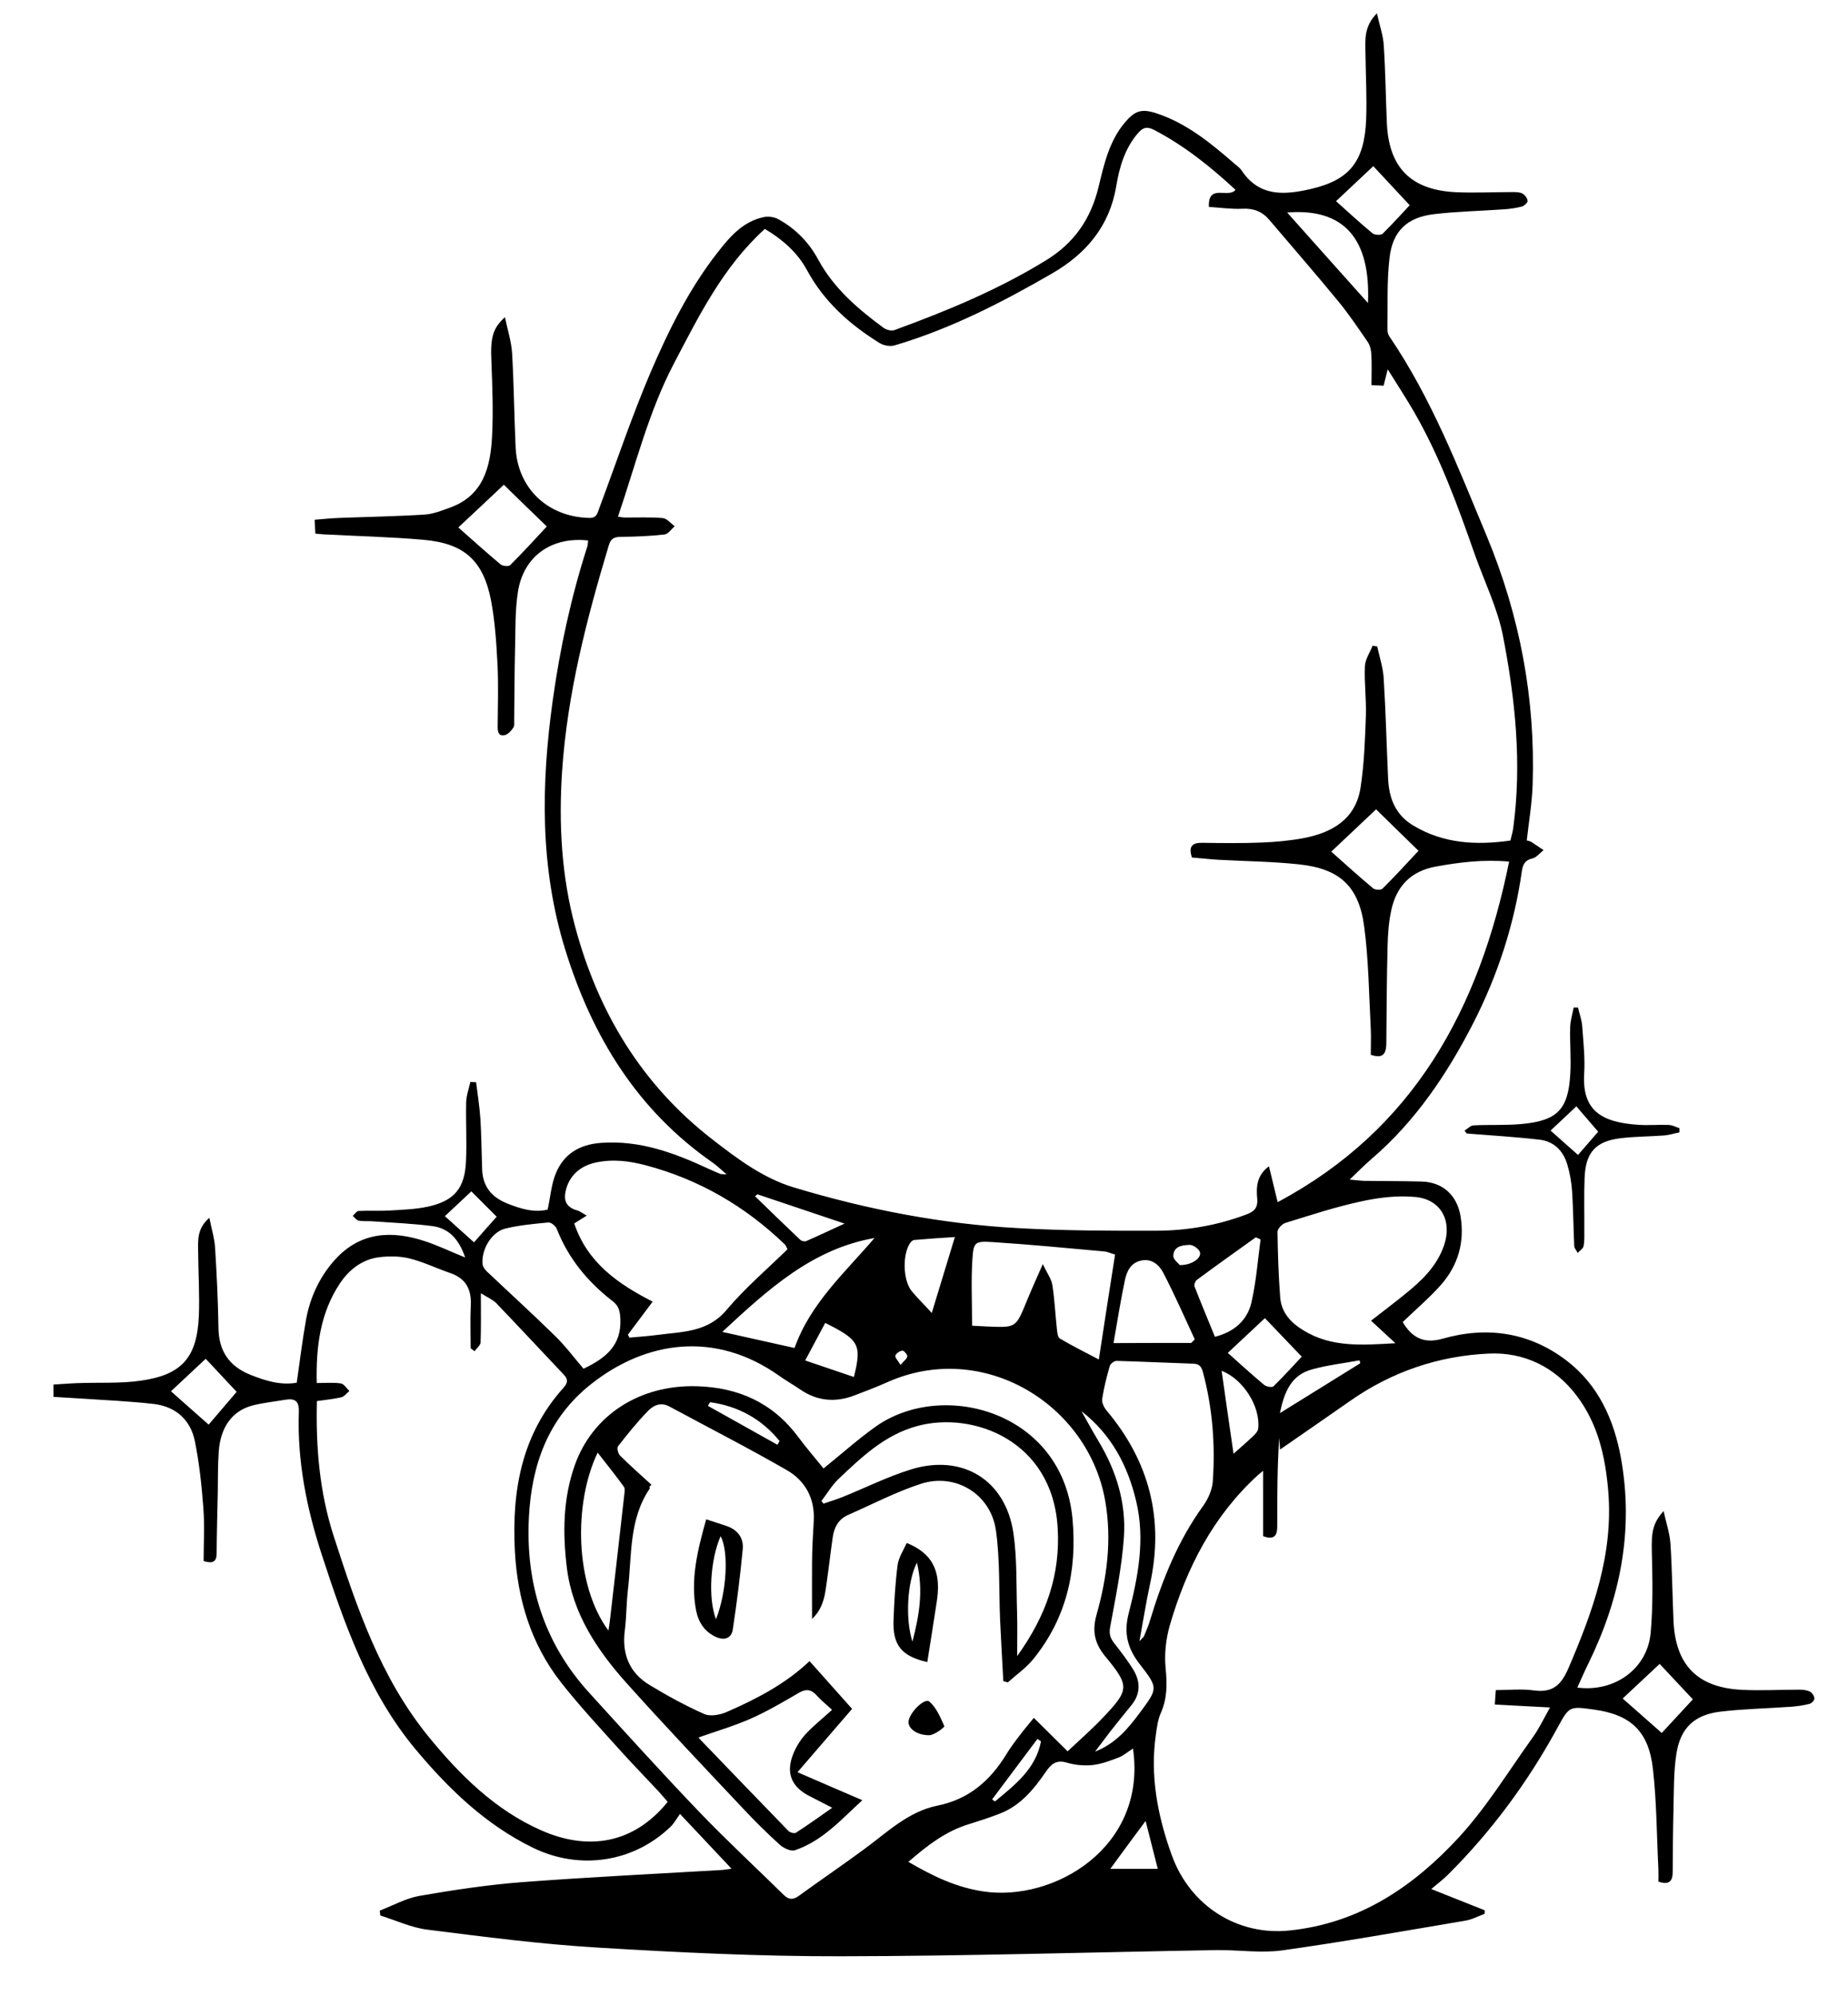 <?xml version="1.0" encoding="utf-8"?>
<!-- Generator: Adobe Illustrator 22.0.0, SVG Export Plug-In . SVG Version: 6.00 Build 0)  -->
<svg version="1.1" id="Layer_1" xmlns="http://www.w3.org/2000/svg" xmlns:xlink="http://www.w3.org/1999/xlink" x="0px" y="0px"
	 viewBox="0 0 1319.7 1425" style="enable-background:new 0 0 1319.7 1425;" xml:space="preserve">
<g id="ZzdIJN.tif">
	<g>
		<g>
			<path d="M332.2,897.6c-4.5-13.1-11.6-20.8-23.3-22.4c-14-1.8-28.2-2.4-42.4-3.4c-3.5-0.3-7,0.1-10.4-0.5
				c-1.5-0.3-2.8-2.2-4.2-3.4c1.4-1.2,2.7-3.4,4.1-3.5c7.2-0.4,14.5,0.1,21.7-0.3c9.3-0.6,18.8-0.8,27.9-2.8
				c18.9-4.1,26.4-13.2,27.2-32.6c0.6-13.9-0.2-27.8,0.1-41.7c0.1-4.9,1.9-9.8,3-14.7c1.4,0.1,2.7,0.1,4.1,0.2
				c1.1,8.8,2.5,17.6,3.1,26.5c0.7,11.8,0.8,23.6,1.2,35.4c0.3,12.1,6.5,20,17.6,24.5c9.8,4,19.7,6.9,29.2,4.5
				c2-9.2,2.6-18.1,5.9-26c5.7-13.7,16.7-20.4,32-21.6c27.9-2.1,52.8,7.2,77.2,18.6c2.7,1.2,5.4,2.4,8.1,3.5
				c0.7,0.3,1.5,0.1,4.6,0.4c-4.2-3.6-6.8-6.2-9.8-8.3c-54.2-37.6-86.3-90.3-105.5-152.3c-18.1-58.6-17.2-117.8-8.9-177.6
				c5.2-37.3,13.1-73.8,24.6-109.6c0.5-1.5,0.5-3.1,0.7-4.7c-26-2.9-46.1,11.1-50.1,36.5c-2.2,13.7-1.7,27.8-2.1,41.7
				c-0.4,16.6-0.4,33.3-0.6,49.9c0,1.9,0.3,4.2-0.6,5.5c-1.5,2.2-3.7,4.7-6,5.3c-4.3,1.1-5.2-2-5.2-5.8c0.1-14.8,0.6-29.6-0.1-44.3
				c-0.8-15.5-1.8-31.2-4.7-46.3c-5.6-28.4-19.3-40.5-48.3-43c-23.8-2.1-47.7-2.6-71.6-3.9c-1.6-0.1-3.1-0.3-5.5-0.5
				c-0.1-3-0.3-5.8-0.5-9.9c6.1-0.5,11.9-1.1,17.6-1.3c20.4-0.8,40.7-1.1,61.1-2.4c6-0.4,12-2.8,17.8-4.9
				c24.1-8.6,29.1-29.2,30.2-51.1c0.9-17.9,0.2-35.9-0.5-53.9c-0.7-16,0.8-23,9.7-31c1.9,9.3,4.6,17.4,5.1,25.7
				c1.3,22.2,1.5,44.6,2.5,66.8c1.2,29.6,22.9,50.1,52.6,50.8c5.5,0.1,5.8-3.4,7.1-6.8c12.1-32.3,23.1-65.2,36.6-96.9
				c13-30.3,27.7-60,48.2-86.1c8.6-11,17.9-21.8,32.6-24.9c3.3-0.7,7.5-0.2,10.4,1.4c12.3,6.7,21.9,16.5,28.5,28.7
				c11.2,20.7,28.4,35.4,46.9,49c2,1.4,5.6,2.3,7.7,1.5c37.3-13.6,73.8-28.7,107.9-49.6c20.5-12.5,32.3-29.8,37.8-52.5
				c3.9-16.1,7.5-32.5,18.6-45.8c7.2-8.6,11.9-10.3,22.5-6.9c21.7,7.1,38.9,21.2,55.8,35.9c1.8,1.6,4,3,5.3,5
				c12.6,19,30.7,17.5,49.4,13.2c27.6-6.4,38.3-19.5,39.5-49.6c0.6-15.8-0.3-31.6-0.5-47.5c-0.1-9.3-1.2-18.9,8.2-28.3
				c1.9,8.7,4.5,15.8,4.9,23.1c1.2,18.5,1.4,37,2.2,55.5c1.5,31.7,17.3,47.6,49.4,49.1c13.4,0.6,26.8-0.1,40.3-0.1c2.4,0,5,0,7,1
				c1.8,1,3.6,3.3,3.8,5.2c0.2,1.2-2.3,3.6-4,4.1c-4.1,1.1-8.4,1.7-12.6,2c-16.8,1.2-33.8,1.5-50.5,3.5c-18.9,2.3-29.3,12-31.5,31.1
				c-2,17-1.2,34.3-1.5,51.4c0,1.5,0.5,3.3,1.3,4.6c30.1,44.2,49.2,93.7,69.6,142.6c23.6,56.8,34.8,115.8,32.8,177.2
				c-0.4,13.3-2.7,26.6-4.2,40.1c1.4,0.4,2.5,0.5,3.3,1.1c2.9,1.9,5.8,3.9,8.7,5.8c-2.7,2.1-5.1,5.4-8.1,6c-5.4,1.2-6.7,4.5-7.4,9
				c-5.4,38-17.2,74.2-34.6,108.3c-18.7,36.5-41.4,70.3-72.9,97.3c-4.8,4.1-9.3,8.7-15.5,14.6c4.9,0.4,7.6,0.8,10.4,0.9
				c13.7,0.2,27.4,0.1,41.1,0.5c14.9,0.4,25.2,9.7,27.7,24.7c3.1,18.7-1.8,35.3-14.2,49.3c-8.4,9.4-18,17.5-27.1,26.3
				c6.5,11,15,15.7,28.4,11.9c31.8-9.1,62.1-4.6,88.5,15.5c22.7,17.3,34,42.1,39,69.9c9.2,51.4-0.5,99.7-23.1,146
				c-2.8,5.7-5.4,11.6-8.1,17.6c26.7,3.5,50.2-13.5,52.4-39.3c1.7-19.2,1.3-38.6,0.8-57.8c-0.3-13.7,0.5-20.1,8.4-28.9
				c1.9,8.6,4.4,15.9,4.9,23.2c1.2,18.5,1.4,37,2.2,55.5c1.5,31.3,17.1,47.3,48.7,48.9c13.6,0.7,27.4-0.1,41.1-0.1
				c2.6,0,5.4,0.3,7.7,1.4c1.5,0.8,3,3.1,3.1,4.9c0.1,1.2-1.9,3.4-3.4,3.8c-4.4,1.1-8.9,1.8-13.4,2.1c-16.8,1.2-33.8,1.5-50.5,3.5
				c-18.6,2.3-28.5,11.8-31.3,30.4c-1.9,12.4-1.7,25.1-2,37.7c-0.4,15.6-0.5,31.1-0.6,46.7c-0.1,6.2-2.6,9.1-10.2,6.5
				c0-2.6,0.1-5.7,0-8.8c-1.2-23.8-1.2-47.8-3.9-71.5c-3-27.1-15.9-38.9-42.2-42.5c-17.8-2.5-17.6-2.3-26.2,13.4
				c-21,38.4-46.7,73.3-77.7,104.2c-3.6,3.6-7.6,6.6-12.2,10.5c13.3,5.3,25.7,10.2,38.2,15.2c0,0.8-0.1,1.7-0.1,2.5
				c-4.6,1.7-9,4.1-13.8,4.9c-43.5,7.3-87,15.1-130.8,21.2c-15.2,2.1-31.1-0.4-46.7-0.2c-89.7,1.5-179.4,4.3-269,4.4
				c-57.7,0.1-115.5-2.7-173.1-6.2c-40.6-2.4-81.1-7.7-121.6-12.8c-11.4-1.4-22.4-6.6-33.6-10.1c-0.1-1.2-0.3-2.4-0.4-3.5
				c9.4-3.6,18.6-8.8,28.3-10.5c24.2-4.2,48.7-7.9,73.2-9.8c47.6-3.6,95.3-5.9,143-8.7c1.5-0.1,3.1-0.4,6.7-0.9
				c-12.4-13.2-23.8-25.3-36.8-39.1c-2.5,3.5-4.2,6.7-6.7,9.1c-26.3,25.4-64.8,31.4-98.4,15c-33.7-16.5-60-41.8-83.8-70.3
				c-33.9-40.7-50.8-89.6-66.9-138.8c-10.8-33-17.6-66.9-16.4-101.9c0.3-8.1-3-9.9-9.9-8.7c-7.7,1.3-15.5,2.1-23,4
				c-14.5,3.7-23.1,15.4-24.3,33.1c-0.7,9.9-0.5,19.9-0.7,29.8c-0.3,14.2-0.7,28.4-0.8,42.7c0,6.1-2.8,7.5-9.3,5.5
				c0-12.4,0.8-25.3-0.2-38.1c-1.2-16-2.9-32-6.1-47.7c-3.1-15-13.6-24.4-29-26.3c-17.3-2-34.7-2.7-52.1-3.9
				c-6.4-0.4-12.8-0.8-19.8-1.2c0-2.9,0-5.3,0-8.8c5.7-0.3,11.2-0.8,16.8-1c15.3-0.6,30.8,0.4,45.8-1.8
				c29.2-4.2,39.9-16.6,41.2-46.1c0.6-15.3-0.4-30.6-0.5-45.9c-0.1-8.1-0.9-16.6,8-24.2c1.6,8.1,3.7,14.7,4.1,21.5
				c1.2,19,2.1,38,2.4,57c0.2,16.5,7.6,27.4,22.7,33.5c10.8,4.3,21.6,7.7,33.2,5.7c2.2-15.3,4-30.1,6.6-44.8
				c2.9-16.1,9.7-30.8,20.7-43c18-19.9,40.5-21.1,64.3-13.2C312.7,889,321.3,893.2,332.2,897.6z M978.9,752.9c0-6.3,0.3-12.4,0-18.5
				c-1.3-24.4-1.5-48.9-4.7-73c-3.8-28.8-17.5-41.3-46.4-44.4c-19.2-2.1-38.5-2.2-57.8-3.3c-6.4-0.4-12.7-1.1-18.8-1.6
				c-2.6-7.9,0.1-10.6,7.3-10.5c14.2,0.2,28.5,0.4,42.7-0.2c9.9-0.4,19.8-1.3,29.5-3.1c20.6-3.9,37.4-13.5,40.9-36.1
				c2.6-16.9,3.2-34.1,3.8-51.2c0.4-11.8-1.2-23.6-0.7-35.4c0.2-5,3.6-9.8,5.5-14.7c1.1,0.2,2.2,0.4,3.3,0.5
				c1.6,7.5,4.1,14.9,4.6,22.4c1.5,24.1,2.1,48.3,3.2,72.4c0.7,13.8,5.3,25.5,18,33.1c21.7,13,45,14.1,69.3,10.7
				c0.7-3,1.6-5.8,2-8.7c6.3-46.3,1.5-92.2-7.3-137.4c-3.9-19.9-13.3-38.8-20.1-58.1c-12.3-35.1-25-70.1-43.8-102.5
				c-5.6-9.6-11.7-18.9-18.4-29.7c-1.3,5.1-2.1,8.2-2.9,11.7c-2.9-0.1-5.4-0.3-8.7-0.4c0-7.8,0.3-15-0.1-22.2c-0.2-3-1-6.4-2.7-8.8
				c-6.7-9.7-13.3-19.6-20.8-28.7c-16.2-19.7-32.9-38.9-49.4-58.3c-5-5.9-11.2-8.3-19.1-7.9c-7.9,0.4-15.8-0.8-24-1.3
				c-0.8-17,14-5.8,19-12.2c-17.8-16.5-36.5-31.5-58.2-42.8c-5.3-2.7-8-1.6-11.5,2.4c-9.3,10.8-13.2,24.1-15.4,37.5
				c-4.8,28.8-21.5,48.5-45.9,62.6c-35.8,20.7-72.4,39.5-112.3,51.3c-3.2,1-7.9,0.2-10.8-1.6c-21.5-13.3-39.8-29.6-52.1-52.4
				c-6.8-12.5-17.6-21.8-29.9-29.1c-29.9,27.1-47.1,62.1-65,96.2c-18,34.4-27.3,72.2-39.9,109.2c2.5,0.4,3.5,0.6,4.6,0.6
				c9.1,0.1,18.3-0.4,27.4,0.4c3,0.3,5.7,3.8,8.5,5.8c-2.4,2.1-4.6,5.6-7.2,5.9c-10.3,1.2-20.8,1.6-31.2,1.7c-4.6,0.1-7.1,1-8.6,5.9
				c-15.9,52.9-29.7,106.1-33.4,161.5c-2.5,37.5-0.4,74.7,9.3,110.8c16.3,60.9,47.5,112.8,98,151.9c17.8,13.8,36.1,27.6,57.9,34.2
				c52.6,15.9,106.5,26.3,161.4,29.2c32.6,1.8,65.4,1.9,98.1,1.8c21.8-0.1,43.1-3.8,63.7-11.5c5.6-2.1,8.6-4.5,8-11.4
				c-0.7-7.9-0.6-16.5,8.4-23.1c2.2,9,4.1,17,6.2,25.6c97.4-51.9,144-138,165.3-243.1c-18.8-1.6-35.4,0.5-52,3.5
				c-18.2,3.2-28.5,14.1-32.2,31.4c-1.8,8.3-2.4,17-2.6,25.5c-0.6,23.3-0.7,46.7-0.9,70.1C989.7,752.1,987.7,755.9,978.9,752.9z
				 M902,1049.9c-2.4,2-3.3,2.6-4,3.3c-31.8,29.2-50.7,66.1-62.6,106.9c-2.8,9.8-4,20.6-3,30.7c1.1,11.2,1.2,21.6-3.5,32.1
				c-2,4.5-2.7,9.8-3.4,14.8c-4.4,29.9,1.2,58.6,11.3,86.6c13.3,36.6,47.3,57.5,84,53.7c50-5.1,88.7-31.4,121.2-66.7
				c19.8-21.6,35.4-47.2,52.6-71.2c4.6-6.4,8-13.7,12.3-21.3c-13.9-0.7-26.4-1.4-39.4-2.1c0.2-3.8,0.4-6.4,0.7-10.3
				c9.4,0,18.3-1,27,0.2c13.3,1.8,19.4-3.3,24.8-15.7c17.4-40.5,32.2-81.1,28.5-126.4c-2.1-24.8-7.3-48.1-22.6-68.3
				c-15.8-20.9-38.2-31.2-62.8-30c-35.7,1.6-69.4,13-99.1,33.9c-16.4,11.5-32.9,22.8-49.9,34.6c-0.2-2.6-0.4-5.5-0.6-8.4
				c-1.4,21.2-1.4,42.4-1.4,63.6c0,6.7-2.7,9.4-10.1,6.6C902,1081.6,902,1066.6,902,1049.9z M762.4,1250.1
				c8.7-8.2,17.2-15.6,25-23.8c19.2-20.2,19.5-22.7,1.7-44.2c-7.5-9.2-9.3-18-6-29.6c7.4-26.4,11-53.1,6.2-80.9
				c-12-69.4-87.4-115.4-155.6-85c-7.8,3.5-15.8,6.5-23.9,9.6c-13.4,5-26.2,3.9-38.2-4.3c-5.1-3.5-10.5-6.5-15.5-10.1
				c-45.3-31.9-94.6-24.9-133.9,6.1c-30.8,24.3-42.6,57.7-44.5,95.2c-2.4,47.1,10.6,89.5,42.9,125c26,28.6,52,57.3,78.7,85.2
				c19.5,20.3,40.2,39.5,60.3,59.2c3.7,3.7,6.9,3.7,11.1,0.6c15.4-11.2,31.2-21.9,46.5-33.2c16.4-12,31.4-26.8,52.1-31
				c22.5-4.5,37.8-17.8,49.3-36.6c2.8-4.6,6-8.9,9.3-13.2c3.3-4.4,6.9-8.6,10.4-12.9C746.5,1234.3,753.9,1241.6,762.4,1250.1z
				 M338.9,964.5c-0.9-0.7-1.9-1.4-2.8-2.1c0-10.2-0.4-20.4,0.1-30.5c0.6-11.5-3.5-19.4-14.7-23.2c-9.6-3.3-18.8-7.8-28.6-10.3
				c-7-1.8-14.8-1.9-22.1-1c-12.1,1.5-21.4,8.8-28,18.6c-14.2,21.3-17.2,45.4-16.6,71.2c6.5,0,11.9-0.5,17.2,0.3
				c2.2,0.3,4.1,3.5,6.1,5.4c-1.9,1.5-3.6,4-5.8,4.5c-5.6,1.3-11.4,1.8-17.4,2.7c-0.8,33.3,1.9,65.4,12.2,97
				c16.3,50.4,33.2,100.2,67.2,142.1c22.6,27.8,47.9,52.8,80.8,67.3c33.5,14.8,66,9.7,90.3-20.3c-2.1-2.5-4.3-5.1-6.6-7.6
				c-9.5-10.2-19.3-20.2-28.6-30.6c-14-15.6-28.3-30.9-41.2-47.4c-21.2-27.2-30.8-58.9-32.7-93.2c-2.3-43.2,4.7-83.4,34.7-116.8
				c3.2-3.6,3.4-6.1,0.1-9.5c-16-16.9-31.9-34-48-50.8c-2.5-2.6-6.2-4.1-11.1-7.2c0,13.1,0.2,24.1-0.2,35.1
				C343.1,960.3,340.4,962.4,338.9,964.5z M448.4,952.7c0.4,0.7,0.7,1.4,1.1,2.1c6.9-0.6,13.8-1.1,20.6-2
				c17.5-2.3,35.3-1.8,48.7-17.7c13.2-15.7,29.1-29.2,43.6-43.4c-1-2-1.3-2.8-1.8-3.3c-28.3-27.3-61.3-46.5-99.4-56.6
				c-11.7-3.1-23.5-4.6-35.7-2c-11.2,2.4-19.1,9.5-21.5,20.2c-1.8,7.7,1,12,8.5,14.1c1.8,0.5,3.4,1.9,6.5,3.6
				c-3.8,2.4-6.4,4-8.9,5.6c9.3,27.9,31.2,43.2,56,55.8C459.9,937.4,454.2,945,448.4,952.7z M979.1,942.7
				c8.5-6.6,16.2-12.4,23.7-18.5c12-9.6,23.2-20,28.4-35.2c6-17.4-2.1-32.9-20.5-34.6c-12.7-1.2-26.2,0.4-38.8,3.2
				c-18.2,3.9-36,9.8-53.9,15.3c-2.4,0.7-5.7,4.2-5.7,6.4c0.2,15.5,0.7,31.1,1.9,46.6c0.8,11,7.5,18.2,16.9,23.9
				c20.1,12.2,41.9,10.3,65.4,9C990.3,953,985.1,948.2,979.1,942.7z M809.1,1248.1c-4,2.6-6.9,5.1-10.2,6.4
				c-6.1,2.3-12.3,4.7-18.7,5.4c-6,0.6-12.5,0-18.3-1.7c-7.6-2.3-11.3,1-15.1,6.6c-8.6,12.5-18.1,24.1-32.9,29.8
				c-7.2,2.8-14.6,5.2-22,7.5c-16.5,5-29.7,15.2-43.2,26.9c17.5,10.2,34.1,18.2,53.5,21.1C752.2,1357.7,819.3,1319,809.1,1248.1z
				 M813.7,1171.5c2.2-2.4,2.9-2.8,3.2-3.5c1.5-3.7,3.2-7.4,4.3-11.2c8.8-29.1,20-57,38-81.9c3.6-5,6.5-11.6,6.9-17.6
				c1.8-26.3-0.2-52.4-7.1-78c-1.1-4.1-2.8-5.8-7-5.9c-18.2-0.6-36.4-1.5-54.7-2c-1.6,0-4.4,2.1-4.8,3.7c-2.2,7.7-4.2,15.5-5.4,23.4
				c-0.4,2.6,1.3,6.2,3.2,8.4c30.4,36.2,41.1,77.2,31,123.6C818.5,1143.3,816.5,1156.3,813.7,1171.5z M796.3,895.5
				c-3.5-1-5.4-2-7.5-2.2c-26.7-2.4-53.3-5-80-6.7c-12.7-0.8-13.6,0-14.4,12.4c-1,15.6-0.2,31.4-0.2,47.3c4.3,0.2,8,0.4,11.7,0.6
				c19.5,0.8,19.6,0.7,27-17.4c3.4-8.3,7.1-16.6,11.8-27.2c3,6.5,6.1,10.5,6.8,14.9c1.6,10.2,2.1,20.7,3.2,31
				c0.3,2.5,0.5,6.2,2.1,7.2c8.6,5.1,17.6,9.6,27.9,15C788.6,944.6,792.4,920.4,796.3,895.5z M416.7,977
				c15.6-7.4,27.3-16.5,26.3-35.7c-0.3-5.6-1.1-9.2-5.6-12.6c-17.7-13.7-31.5-30.4-39.8-51.5c-0.8-2.1-4.1-4.8-6-4.6
				c-10.3,1-20.8,1.9-30.9,4.4c-9.7,2.5-17,14.9-16.1,25.2c0.1,1.8,1.5,3.8,2.9,5.2c16.3,15.4,32.9,30.5,48.9,46.2
				C403.9,960.9,410.1,969.3,416.7,977z M624.5,883.7c-44.5,7.8-75.9,36.6-108.7,67c18.4,4.1,34.7,7.7,51.6,11.5
				C578.7,930.4,603.2,908.6,624.5,883.7z M850.7,958.6c0.8-0.9,1.7-1.7,2.5-2.6c-7.4-15.9-14.4-32-22.5-47.5
				c-2.8-5.4-8.1-10.4-15.8-8.7c-7.5,1.6-10.3,7.8-11.6,14.1c-3.1,14.8-5.5,29.8-8.1,44.8C814.5,958.6,832.6,958.6,850.7,958.6z
				 M772.3,1007.3c4,7.1,7.9,14.3,12.1,21.3c12.8,21.2,19.9,44.2,18.2,68.7c-1.5,21.5-5.9,42.8-9.8,64c-0.9,4.9,0,7.9,2.8,11.5
				c4.9,6.3,9.9,12.7,14,19.5c4.8,8.2,4.9,16.8-1.5,24.7c-5.1,6.2-10.1,12.5-15.1,18.8c-3.7,4.8-7.3,9.7-11,14.5
				c14.5-5.6,23.6-16.4,32.1-27.9c12.8-17.3,13.1-17.4-0.1-34.4c-8.6-11.1-11.7-21.8-8-36.3c6.7-26.1,11.9-52.7,5.4-80
				C805.4,1046.2,793.7,1024,772.3,1007.3z M900.2,884.7c-1.1-0.5-2.3-1-3.4-1.5c-14.1,10.1-28.2,20.1-42.1,30.4
				c-1.1,0.8-2.1,3.4-1.7,4.6c4.7,12,9.7,24,14.6,36c13.5-3.4,23.1-11.5,26.1-24.6C897.1,914.8,898.2,899.6,900.2,884.7z M359.8,346
				c-10.3,9.7-21,19.8-32.5,30.5c9.6,8.5,19.7,17.6,30.1,26.3c1.5,1.3,5.8,1.7,6.9,0.6c9.2-9.1,17.9-18.7,26.2-27.6
				C380.6,366.3,370,356,359.8,346z M982.7,577.7c-10.2,9.6-20.8,19.6-32,30.2c9.4,8.4,19.5,17.5,29.9,26.2c1.4,1.2,5.6,1.4,6.7,0.2
				c9-8.9,17.5-18.3,25.7-27C1003.3,597.9,992.9,587.7,982.7,577.7z M1006.7,146.5c-8.4-9-17.4-18.7-26-27.9
				c-7,6.6-16.6,15.6-26.6,25c8.3,7.4,16.9,15.4,26,22.9c1.5,1.3,5.9,1.5,7.2,0.4C995.2,159.1,1002.6,150.8,1006.7,146.5z
				 M1208.9,1213c-6.3-6.7-15.2-16.3-23.7-25.3c-6.9,6.5-16.5,15.4-26.4,24.7c9.9,8.7,19.9,17.6,27.9,24.6
				C1196.1,1226.8,1204.2,1218.1,1208.9,1213z M876.8,965.7c8.2,7.3,16.9,15.3,25.9,22.8c1.6,1.3,5.7,2.1,6.7,1.1
				c8.2-8.1,16-16.7,20.2-21.2c-8.7-9.1-17.7-18.5-26.3-27.5C896.4,947.3,886.8,956.3,876.8,965.7z M976.9,216.3
				c2-45.7-17-67.9-57.7-64.6C938.4,173.3,957.7,194.8,976.9,216.3z M169,993.5c-5.7-6.1-14-15-22.1-23.6
				c-6.4,6-15.3,14.3-24.8,23.2c9,7.9,18.4,16.4,26.9,23.8C157.3,1007.2,164.6,998.7,169,993.5z M665.4,937.2
				c5.8-19,10.9-35.9,16.5-54.2c-11,0.7-20,1.3-29,2.1c-1.1,0.1-2.3,1.2-3,2.2c-5.5,8.2-5.1,26.3,1,34.1
				C654.9,926.3,659.5,930.7,665.4,937.2z M589.3,944.3c-4.7,8.9-9.3,17.5-14.3,26.8c12.3,4.2,23.5,8,34.8,11.8
				C615.5,959.8,613.6,956.4,589.3,944.3z M872.4,978.5c2.8,19.8,5.5,38.8,8.5,59.2c5.6-5,9.8-8.6,13.8-12.4
				c1.6-1.5,3.6-3.6,3.8-5.5C900.3,1004.3,887.9,984.4,872.4,978.5z M338.5,886.8c7-8,12.8-14.5,16.2-18.3
				c-4.8-4.8-11.6-11.6-18.1-18.1c-4.7,4.4-11.5,10.8-18.9,17.7C324.7,874.4,331.9,880.9,338.5,886.8z M540.9,852.5
				c-0.6,0.5-1.1,0.9-1.7,1.4c10.7,10.4,21.4,20.8,32.3,31.1c0.9,0.9,3.1,1.4,4.2,0.9c9-3.9,17.8-8.1,27.4-12.5
				C581.6,866.2,561.3,859.4,540.9,852.5z M914,1008.7c20.1-12.5,38.8-24,57.4-35.6c-0.2-0.7-0.3-1.4-0.5-2.1
				c-11.3,2.1-22.9,3.4-34,6.5C922,981.5,917.1,993.7,914,1008.7z M792.9,1334c12.2,0,22.5,0,33.9,0c-3-11.6-5.6-22.2-8.7-34.2
				C809.1,1311.9,801.4,1322.3,792.9,1334z M743.4,1243c-0.8-0.6-1.7-1.2-2.5-1.8c-10.8,14.4-21.6,28.8-32.4,43.2
				c0.7,0.5,1.3,1,2,1.5C724.7,1274.1,739.6,1262.8,743.4,1243z M842.5,903c8.4,0.2,15.7-5,14.4-9.2c-0.7-2.3-4.8-5.2-7.3-5.2
				c-5.1,0.2-11.6,0.8-11.7,8C837.9,899.1,841.5,901.7,842.5,903z M643.1,974.3c2.4-2.9,4.6-4.4,4.8-6.1c0.1-1.3-2.4-4.3-3.5-4.1
				c-1.9,0.2-4.5,1.9-5,3.6C639,969,641.2,971.1,643.1,974.3z"/>
			<path d="M1045.8,807.1c2.2-1.3,4.2-3.7,6.5-3.8c11.5-0.6,23.1,0.1,34.5-1c25.6-2.4,33.2-10.5,34.6-36.1
				c0.6-10.9-0.4-21.9-0.1-32.9c0.1-4.7,1.6-9.4,2.5-14.1c1,0,2.1,0,3.1,0c1,4.5,2.7,8.9,3,13.4c0.8,11.2,2.1,22.6,1.4,33.7
				c-1.6,26.3,12.2,34.9,38.8,36.6c7.2,0.5,14.5-0.2,21.7,0.1c2.5,0.1,5,1.5,7.5,2.3c0,1,0,2,0,3c-3.6,0.7-7.2,1.9-10.9,2.2
				c-10.4,0.8-20.9,0.7-31.3,2c-17.7,2.2-24.8,10.2-25.5,28.2c-0.5,12.6-0.1,25.2-0.2,37.8c0,3.8,0.2,7.6-0.6,11.2
				c-0.4,1.7-2.7,3.1-4.1,4.6c-0.9-1.6-2.4-3.2-2.5-4.9c-0.6-12.8-0.7-25.7-1.5-38.6c-0.4-6.6-1.6-13.3-3.5-19.7
				c-2.9-9.7-9.6-16.5-19.9-17.6c-17.2-2-34.6-3-51.9-4.4C1047.1,808.5,1046.5,807.8,1045.8,807.1z M1141.3,807.8
				c-4.6-5.3-10.2-11.9-15.6-18.1c-5.4,5.1-11.5,10.9-18.4,17.3c6.6,5.8,13.2,11.8,19.6,17.4C1133,817.3,1138.2,811.3,1141.3,807.8z
				"/>
			<path d="M579.9,1155.6c0-14.2-0.1-27.5,0-40.7c0.1-9.7,0.6-19.3,1.2-29c1-16.2-6-28.9-19.2-36.5c-27.6-15.9-56-30.4-84-45.5
				c-6.2-3.3-11.5-0.6-15.3,3.4c-7.6,7.8-14.5,16.4-21.3,25.1c-0.9,1.2,0.1,5.2,1.5,6.6c7.2,7.2,14.9,13.9,22.4,20.8
				c-0.5,0.5-0.9,1-1.4,1.4c0,0.5,0.3,1.2,0.1,1.5c-14.9,22-12.6,47.7-15.5,72.2c-1.1,9.6-1,19.3-2.2,28.9
				c-2.2,16.9,3.3,30.4,17.9,39.1c12.6,7.6,25.5,14.7,38.9,20.6c4.3,1.9,11.2,0.6,16-1.5c21.6-9.4,42.5-20.4,59.1-36.3
				c10.4,11.6,20.4,22.9,30.4,34.1c-12.1,14.1-24.7,28.6-39,45.2c16.5,7.2,30.8,13.3,46.3,20c-14.9,13.6-28.3,29-48.1,35.7
				c-2.8,1-7.9-1.4-10.6-3.7c-9.2-8.3-18-17-26.4-26c-27.8-29.5-55.7-58.9-82.8-89.1c-21.4-23.8-39.1-50.2-43.1-82.9
				c-3-24.6-2.8-49.3,5.7-73.2c12.7-35.7,46.3-57.4,86.9-56.3c30,0.8,54.6,11.9,72.7,36.3c5.7,7.7,12,14.9,18,22.4
				c12.8-10.3,24.4-20.7,37-29.7c47.9-34.2,133.7-11.1,140.8,65.6c3.4,37.2-4.3,70.9-28,100.2c-5.1,6.3-12.1,11.1-18.2,16.6
				c-1.1-0.3-2.2-0.6-3.2-0.9c-0.8-14.5-1.6-29-2.3-43.6c-0.9-21.4,0-43-3-64.1c-3.7-25.8-28.8-41.1-53.4-33.2
				c-17.9,5.8-34.9,14.7-52.2,22.3c-6.8,3-9.9,8.8-10.9,15.8c-1.7,11.7-3,23.4-4.7,35C588.9,1140.6,587.1,1148.8,579.9,1155.6z
				 M586.6,1071.4c0.5,0.6,1,1.3,1.5,1.9c4.4-1.5,8.9-2.9,13.3-4.6c16.4-6.6,32.3-14.6,49.1-19.8c36.8-11.4,67.6,7.5,73.2,45.4
				c2.7,18.4,2,37.3,2.6,56c0.3,9.9,0.1,19.9,0.1,31.8c20.6-28.6,31-58,28.9-91.7c-3.8-62.4-60.6-83.1-99.9-72.6
				c-23.4,6.2-40,22.2-56.7,38C594,1060.3,590.6,1066.2,586.6,1071.4z M594.2,1220.5c-4.6-4.3-8-6.9-10.8-10.1
				c-4-4.6-7.8-5.1-13.2-1.9c-11.1,6.5-22.2,13-33.9,18.2c-12,5.3-24.7,9-37.2,13.4c0-0.2-0.1,0.5,0.2,0.8
				c21.2,22,42.4,44.1,63.7,66c1.1,1.2,4.3,2,5.4,1.3c8.4-5.4,16.6-11.3,25.9-17.8c-6.7-3.4-11.9-6.1-17.1-8.8
				c-11.4-6.1-15.7-15.3-11.5-27.5c1.9-5.7,5.2-11.3,9.2-15.8C580.6,1232,587.4,1226.7,594.2,1220.5z M426.8,1036.9
				c-17.3,35.9-16.4,94.6,7.7,127c0.6-3.8,1-6.5,1.3-9.3c3.4-29.2,6.7-58.3,10-87.5c0.2-2,0.7-4.6-0.3-5.9
				C439.6,1053.1,433.3,1045.2,426.8,1036.9z M507.1,1000.9c-0.5,0.9-1.1,1.8-1.6,2.6c16.6,9.3,33.2,18.5,49.7,27.8
				c0.5-0.9,1-1.8,1.5-2.7C543.9,1012.9,527.3,1003.7,507.1,1000.9z"/>
			<path d="M504.3,1084.5c5.7,1.9,10.3,3.3,14.7,4.8c7.8,2.7,12.2,8.6,11.4,16.5c-1.8,19.1-4.2,38.2-7.1,57.3c-0.9,6.3-6,8-11.7,5.5
				c-8.3-3.6-12.8-10.5-14.5-19C492.9,1127.6,498.1,1106.6,504.3,1084.5z M511.3,1155.8c7.8-19.7,9.2-48.4,3.3-59.3
				C507.3,1113.2,505.5,1140.7,511.3,1155.8z"/>
			<path d="M647.5,1101.4c21.4,8.5,24.3,24.1,21.4,42.3c-2.2,14.2-4.4,28.5-6.7,42.7c-18.4-4.2-24.8-12-24.1-30.1
				c0.5-13.1,1.2-26.2,2.9-39.1C641.7,1111.7,645.2,1106.6,647.5,1101.4z M654.8,1115.4c-7,13.7-8.4,40.3-3.2,56.4
				C656.5,1152.9,659.5,1135.3,654.8,1115.4z"/>
			<path d="M648.8,1228.7c0.8-6.4,11.5-17,14.9-14.1c5,4.3,7.9,11.3,10.7,17.6c0.2,0.6-7.1,6.4-10.9,6.4
				C654.4,1238.6,648.3,1233.5,648.8,1228.7z"/>
		</g>
	</g>
</g>
</svg>
